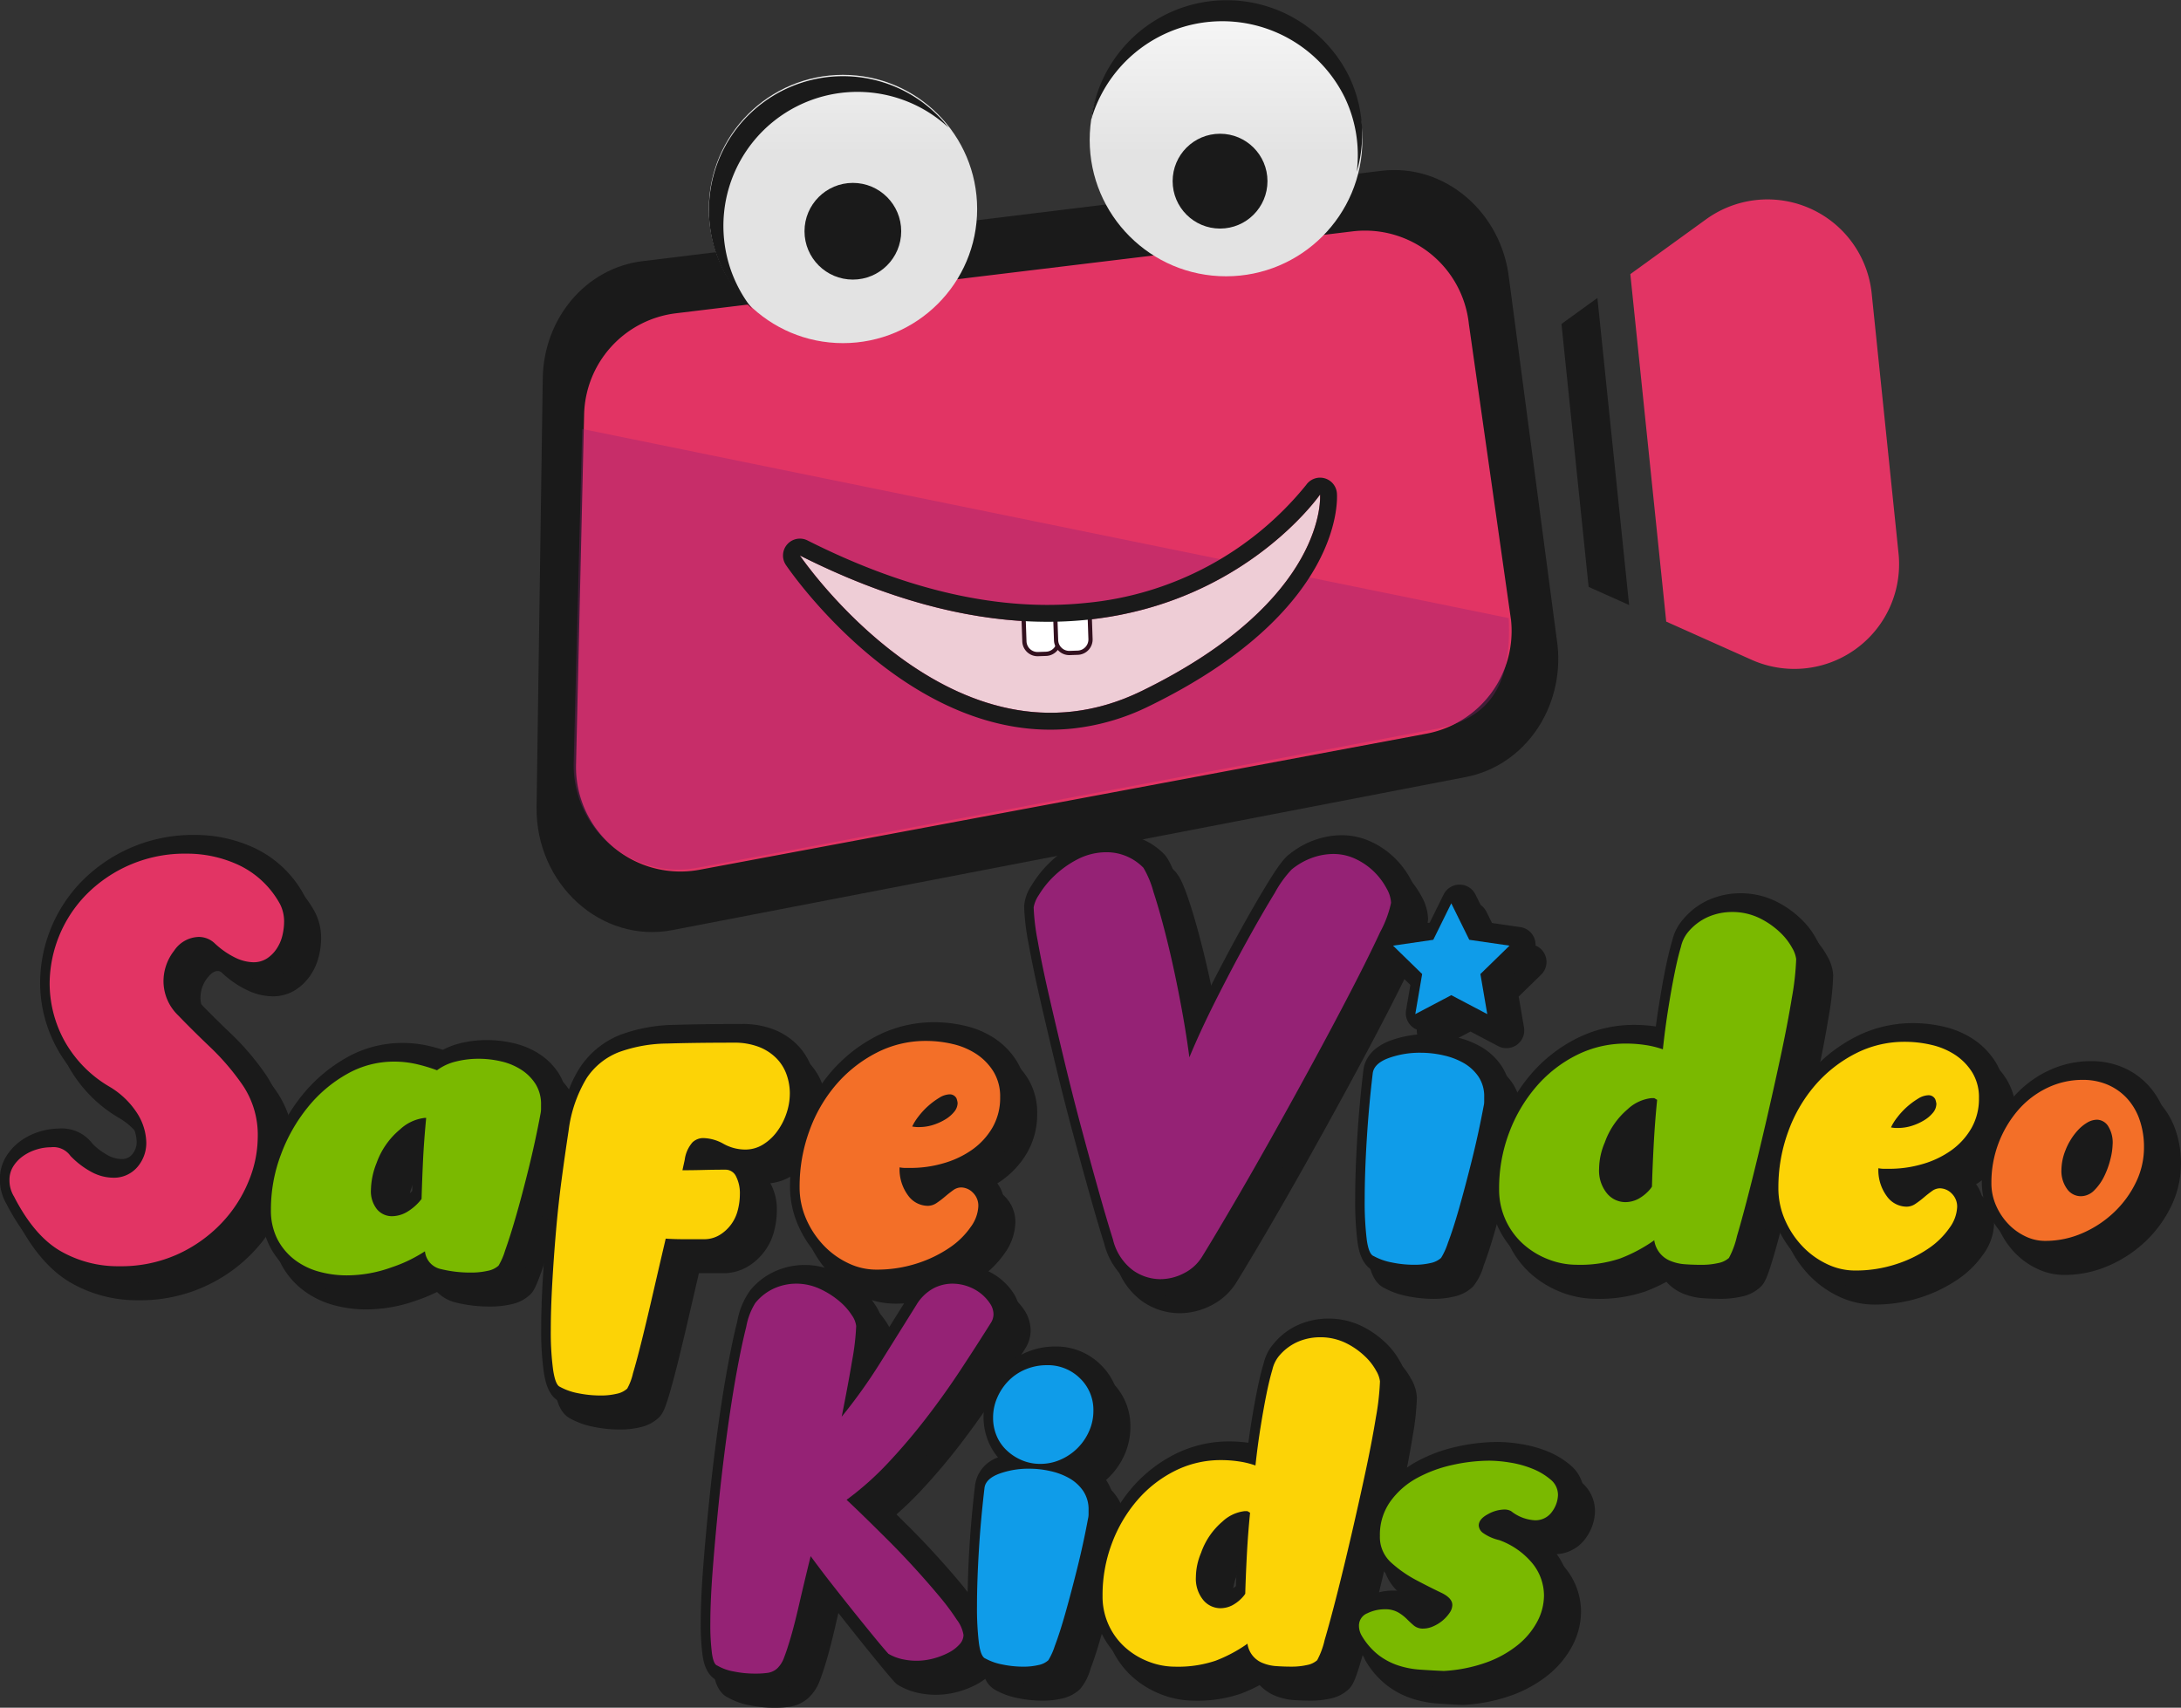 <svg xmlns="http://www.w3.org/2000/svg" xmlns:xlink="http://www.w3.org/1999/xlink" width="287.79" height="225.358" viewBox="0 0 287.79 225.358">
  <rect x="0" y="0" width="287.79" height="225.358" fill="#333333" stroke="none"/>
  <defs>
    <linearGradient id="linear-gradient" x1="-1.542" y1="-0.208" x2="-1.542" y2="0.548" gradientUnits="objectBoundingBox">
      <stop offset="0" stop-color="#fff"/>
      <stop offset="1" stop-color="#e3e3e3"/>
    </linearGradient>
    <linearGradient id="linear-gradient-2" x1="-1.594" y1="-0.477" x2="-1.594" y2="0.291" xlink:href="#linear-gradient"/>
  </defs>
  <g id="Group_32" data-name="Group 32" transform="translate(-377.289 -227.338)">
    <g id="Group_7" data-name="Group 7" transform="translate(378.733 339.605)">
      <g id="Group_6" data-name="Group 6" transform="translate(0 0)">
        <g id="Group_2" data-name="Group 2" transform="translate(0 0.184)">
          <g id="Group_1" data-name="Group 1">
            <path id="Path_1" data-name="Path 1" d="M583.794,488.981a15.8,15.8,0,0,0-3.473-.957,19.7,19.7,0,0,0-3.072-.278,25.122,25.122,0,0,0-5.413.623,19.99,19.99,0,0,0-5.3,1.968,12.909,12.909,0,0,0-3.649,2.989c.09-.415.186-.846.274-1.256.573-2.668,1.046-5.137,1.4-7.333a34.9,34.9,0,0,0,.563-5.122,5.366,5.366,0,0,0-.76-2.461,9.994,9.994,0,0,0-1.975-2.552,12.435,12.435,0,0,0-3.094-2.146,10.014,10.014,0,0,0-4.518-.99,9.774,9.774,0,0,0-3.632.735,8.8,8.8,0,0,0-3.407,2.5,6.182,6.182,0,0,0-1.4,2.721c-.283.94-.561,2.092-.83,3.421q-.4,1.958-.8,4.453c-.133.826-.258,1.68-.374,2.555a18.329,18.329,0,0,0-2.515-.175,15.812,15.812,0,0,0-7.138,1.664,18.426,18.426,0,0,0-5.674,4.416,20.311,20.311,0,0,0-2.326,3.324V496.6a6.636,6.636,0,0,0-1.122-3.843,7.818,7.818,0,0,0-1.872-1.916,9.432,9.432,0,0,0,.857-.759,9.706,9.706,0,0,0,2.006-2.935,8.918,8.918,0,0,0,.769-3.643,8.056,8.056,0,0,0-2.475-5.959,8.326,8.326,0,0,0-6.029-2.4,9.549,9.549,0,0,0-3.6.7,9.1,9.1,0,0,0-3.042,2,9.666,9.666,0,0,0-2.006,2.932,8.88,8.88,0,0,0-.771,3.647,8.42,8.42,0,0,0,.641,3.274,7.931,7.931,0,0,0,1.271,2.086,4.513,4.513,0,0,0-3.029,3.638c-.336,2.827-.59,5.646-.756,8.379-.126,2.076-.19,3.97-.221,5.756-.274-.351-.535-.695-.84-1.062q-1.446-1.733-3.216-3.686t-3.546-3.727q-1.747-1.744-3.243-3.2l-.468-.456a43.773,43.773,0,0,0,3.657-3.483c1.791-1.91,3.52-3.945,5.136-6.047s3.157-4.257,4.6-6.442q2.139-3.244,4.067-6.316a4.442,4.442,0,0,0,.708-2.372,4.9,4.9,0,0,0-.841-2.7,8.168,8.168,0,0,0-1.693-1.851,8.268,8.268,0,0,0-2.422-1.34,8.44,8.44,0,0,0-2.7-.478c.291-.177.619-.332.889-.521a12.924,12.924,0,0,0,3.37-3.349,7.267,7.267,0,0,0,1.38-3.992,4.723,4.723,0,0,0-1.456-3.525,4.836,4.836,0,0,0-1.851-1.118,13.947,13.947,0,0,0,1.479-.909,11.611,11.611,0,0,0,3.361-3.648,10.127,10.127,0,0,0,1.348-5.207,8.589,8.589,0,0,0-1.226-4.612,9.875,9.875,0,0,0-2.926-3.026A11.95,11.95,0,0,0,507,432.836a17.723,17.723,0,0,0-4.11-.481,16.489,16.489,0,0,0-7.592,1.813,20.085,20.085,0,0,0-6.006,4.718,20.784,20.784,0,0,0-2.036,2.817c0-.034.009-.069.009-.1a9.875,9.875,0,0,0-.544-3.191,8.218,8.218,0,0,0-1.853-3.02,8.922,8.922,0,0,0-3.126-2.067,11.321,11.321,0,0,0-4.254-.74c-3.332,0-6.3.039-8.831.115a21.561,21.561,0,0,0-7.153,1.3,11.4,11.4,0,0,0-5.326,4.274,15.108,15.108,0,0,0-1.8,3.882,7.073,7.073,0,0,0-1.026-3.024,8.565,8.565,0,0,0-2.607-2.608,10.708,10.708,0,0,0-3.4-1.413,15.4,15.4,0,0,0-3.447-.4,14.615,14.615,0,0,0-3.708.457,9.913,9.913,0,0,0-2.13.823c-.576-.181-1.183-.347-1.811-.5a15.56,15.56,0,0,0-3.573-.4,14.864,14.864,0,0,0-7.325,1.929,20.433,20.433,0,0,0-5.827,4.921,23.641,23.641,0,0,0-2.576,3.921,13.569,13.569,0,0,0-2.247-6.573,34.669,34.669,0,0,0-4.6-5.411c-1.506-1.431-2.922-2.835-4.211-4.171a3.943,3.943,0,0,1-1.277-2.81,4.221,4.221,0,0,1,.914-2.662c.7-.907,1.183-.907,1.367-.907a.726.726,0,0,1,.551.23,13.146,13.146,0,0,0,3.43,2.339,7.975,7.975,0,0,0,3.221.768,5.58,5.58,0,0,0,3.1-.874,6.846,6.846,0,0,0,1.96-1.954,7.689,7.689,0,0,0,1.084-2.493,10.207,10.207,0,0,0,.294-2.408,7.47,7.47,0,0,0-.844-3.443,14.449,14.449,0,0,0-6.38-6.073,18.5,18.5,0,0,0-7.936-1.778,20.574,20.574,0,0,0-15.031,6.174,19.3,19.3,0,0,0-5.437,13.309,18.075,18.075,0,0,0,8.909,15.558,8.753,8.753,0,0,1,3.006,2.825,5.26,5.26,0,0,1,.825,2.545,2.52,2.52,0,0,1-.616,1.775,1.716,1.716,0,0,1-1.435.58,3.875,3.875,0,0,1-1.667-.445,8.579,8.579,0,0,1-2.124-1.588,5.031,5.031,0,0,0-4.4-1.985,8.84,8.84,0,0,0-2.584.407,8.494,8.494,0,0,0-2.456,1.2,7.042,7.042,0,0,0-1.916,2.035,5.623,5.623,0,0,0-.849,3.021,6.26,6.26,0,0,0,.866,3.273c1.97,3.826,4.328,6.558,7.01,8.119a17.563,17.563,0,0,0,8.953,2.327,20.48,20.48,0,0,0,8.726-1.812,20.367,20.367,0,0,0,8.958-7.834A10.575,10.575,0,0,0,415.256,462a10.445,10.445,0,0,0,2.928,3.457,11.72,11.72,0,0,0,3.973,1.945,16.162,16.162,0,0,0,4.3.579,19.729,19.729,0,0,0,6.659-1.184,21.729,21.729,0,0,0,2.514-1.021l.2-.1a5.165,5.165,0,0,0,2.495,1.4,18.668,18.668,0,0,0,4.512.526,12.165,12.165,0,0,0,2.727-.288,5.15,5.15,0,0,0,2.565-1.3c.416-.412.72-.925,1.426-2.878.456-1.266.956-2.847,1.489-4.7.438-1.521.9-3.258,1.369-5.12-.269,2.094-.51,4.213-.69,6.319q-.306,3.562-.5,6.971c-.128,2.28-.193,4.378-.193,6.234a39,39,0,0,0,.329,5.576c.238,1.609.689,3.329,2.179,4.032a10.383,10.383,0,0,0,2.969,1.032,17.347,17.347,0,0,0,3.466.351,11.3,11.3,0,0,0,2.628-.293,5.173,5.173,0,0,0,2.506-1.294c.508-.5.811-1.175,1.36-3.01q.542-1.826,1.241-4.655.688-2.784,1.487-6.255.584-2.531,1.189-5.122c.179,0,3.162,0,3.162,0a6.245,6.245,0,0,0,3.367-.926,7.662,7.662,0,0,0,3.418-4.716,10.819,10.819,0,0,0,.338-2.618,7.207,7.207,0,0,0-.777-3.465c-.026-.05-.055-.1-.084-.148a6.683,6.683,0,0,0,2.764-.941,8.768,8.768,0,0,0,1.862-1.579,24.189,24.189,0,0,0-.57,5.147,12.7,12.7,0,0,0,1.073,5.191,14.358,14.358,0,0,0,2.717,4.119,13.3,13.3,0,0,0,3.911,2.852,10.9,10.9,0,0,0,4.73,1.1,20.378,20.378,0,0,0,4.6-.511,9.992,9.992,0,0,0-1.271,1.607l-3.732,5.971a18.054,18.054,0,0,0,.138-1.967,5.091,5.091,0,0,0-.916-2.648,10.537,10.537,0,0,0-2.09-2.382,13.609,13.609,0,0,0-3.074-1.972,9.831,9.831,0,0,0-4.264-.936,9.611,9.611,0,0,0-3.563.735,9.047,9.047,0,0,0-3.5,2.6,9.992,9.992,0,0,0-1.726,4.135c-.438,1.732-.891,3.881-1.344,6.387s-.889,5.3-1.292,8.281c-.406,3.023-.767,6.061-1.068,9.028q-.467,4.528-.785,8.7c-.216,2.816-.326,5.27-.326,7.294a31.609,31.609,0,0,0,.234,4.3c.1.685.382,2.669,1.98,3.4a9.042,9.042,0,0,0,2.741.972,16.383,16.383,0,0,0,3.267.331,13.722,13.722,0,0,0,2.1-.135,4.719,4.719,0,0,0,2.38-1.115,5.884,5.884,0,0,0,1.563-2.362c.283-.719.594-1.663.954-2.9q.507-1.748,1.132-4.449.166-.727.357-1.54,1.531,1.947,2.922,3.685,1.429,1.785,2.607,3.213,1.211,1.471,1.871,2.2a2.378,2.378,0,0,0,.559.455,8.614,8.614,0,0,0,2.479.972,10.918,10.918,0,0,0,5.358-.137,12.022,12.022,0,0,0,2.462-.974,8.033,8.033,0,0,0,1.118-.726,3.219,3.219,0,0,0,1.559,1.592,9.869,9.869,0,0,0,2.783.961,16,16,0,0,0,3.195.331,11,11,0,0,0,2.563-.278,5.007,5.007,0,0,0,2.427-1.265,7.162,7.162,0,0,0,1.374-2.688c.452-1.179.926-2.645,1.449-4.485.133-.471.273-1,.41-1.5a10.928,10.928,0,0,0,.942,3.379,11.4,11.4,0,0,0,2.716,3.687,12.312,12.312,0,0,0,3.8,2.318,12,12,0,0,0,4.35.831,17.674,17.674,0,0,0,6.167-.927,20.122,20.122,0,0,0,2.481-1.131,5.83,5.83,0,0,0,2.075,1.422,8.026,8.026,0,0,0,2.454.558c.691.049,1.418.077,2.186.077a11.55,11.55,0,0,0,2.58-.273,4.975,4.975,0,0,0,2.489-1.276c.483-.491.825-1.138,1.571-3.675.083-.282.171-.592.258-.9a5.613,5.613,0,0,0,.372.888,11.482,11.482,0,0,0,2.775,3.194,11.219,11.219,0,0,0,3.268,1.741,14.128,14.128,0,0,0,3.481.682q1.549.108,3.21.179c.034,0,.069,0,.1,0,.051,0,.1,0,.154-.006a22.309,22.309,0,0,0,6.321-1.276,16.669,16.669,0,0,0,4.8-2.689,12.4,12.4,0,0,0,3.147-3.8,9.756,9.756,0,0,0,1.16-4.557,9.106,9.106,0,0,0-1.929-5.548,10.37,10.37,0,0,0-2.04-2.027c.114.007.229.011.341.011a5.013,5.013,0,0,0,4.275-2.149,6.184,6.184,0,0,0,1.193-3.525,4.927,4.927,0,0,0-1.811-3.832A11.019,11.019,0,0,0,583.794,488.981ZM434.164,450.4c-.061,1.382-.119,2.791-.164,4.226a3.416,3.416,0,0,1-.765.6,1.777,1.777,0,0,1-.783.249.241.241,0,0,1-.245-.108,1.632,1.632,0,0,1-.215-1.034,7.782,7.782,0,0,1,.593-2.7,8.91,8.91,0,0,1,1.667-2.79Q434.2,449.658,434.164,450.4Zm69.586,3.167c-.242.2-.477.387-.629.546-.12,0-.332,0-.668-.382C502.884,453.7,503.317,453.641,503.75,453.57Zm39.13,48.823q-.12,2.293-.189,4.362a1.9,1.9,0,0,1-.431.319,1.141,1.141,0,0,1-.508.142c-.124,0-.277,0-.533-.293a2.372,2.372,0,0,1-.378-1.468,6.282,6.282,0,0,1,.544-2.394A8.08,8.08,0,0,1,543,500.38Q542.932,501.4,542.881,502.392Zm26.019,7.4a1.31,1.31,0,0,1-.315.1c-.2-.176-.4-.369-.611-.581a8.1,8.1,0,0,0-1.653-1.255,5.746,5.746,0,0,0-2.906-.7,7.584,7.584,0,0,0-3.321.765,4.637,4.637,0,0,0-.794.518c.03-.117.058-.223.088-.341.467-1.832.952-3.837,1.447-5.929a6.666,6.666,0,0,0,1.857,2.913,18.638,18.638,0,0,0,3.767,2.635q1.638.868,3.017,1.534A2.779,2.779,0,0,1,568.9,509.791Z" transform="translate(-379.605 -407.634)" fill="#1a1a1a"/>
          </g>
        </g>
        <g id="Group_4" data-name="Group 4" transform="translate(178.823 7.886)">
          <g id="Group_3" data-name="Group 3">
            <path id="Path_2" data-name="Path 2" d="M773.087,448.862a10.368,10.368,0,0,0-2.208-3.634,9.843,9.843,0,0,0-3.342-2.3,10.632,10.632,0,0,0-4.117-.792,13.063,13.063,0,0,0-5.721,1.3,14.267,14.267,0,0,0-4.577,3.493,16.194,16.194,0,0,0-1.2,1.655,11.362,11.362,0,0,0,.136-1.687,8.611,8.611,0,0,0-1.225-4.613,9.892,9.892,0,0,0-2.926-3.025,12,12,0,0,0-3.869-1.658,17.761,17.761,0,0,0-4.105-.481,16.49,16.49,0,0,0-7.592,1.813,20.057,20.057,0,0,0-6.006,4.719q-.645.742-1.222,1.552c.25-1.129.5-2.256.733-3.351.611-2.841,1.115-5.481,1.5-7.848a37.225,37.225,0,0,0,.6-5.458,5.6,5.6,0,0,0-.8-2.562,10.557,10.557,0,0,0-2.084-2.693,13.241,13.241,0,0,0-3.271-2.267,10.579,10.579,0,0,0-4.764-1.043,10.286,10.286,0,0,0-3.826.775,9.262,9.262,0,0,0-3.594,2.643,6.469,6.469,0,0,0-1.462,2.847c-.3,1.009-.6,2.238-.884,3.649q-.427,2.093-.851,4.763c-.151.942-.292,1.91-.422,2.9a19.4,19.4,0,0,0-2.838-.21,16.784,16.784,0,0,0-7.569,1.766,19.553,19.553,0,0,0-6.027,4.69,21.7,21.7,0,0,0-2.877,4.289,4.892,4.892,0,0,0,.09-.74v-.607a6.954,6.954,0,0,0-1.174-4.025,8.34,8.34,0,0,0-2.685-2.477,11.866,11.866,0,0,0-3.355-1.283,15.925,15.925,0,0,0-3.472-.4,14.463,14.463,0,0,0-5.155.874c-2.666,1.014-3.4,2.7-3.542,3.925-.359,3.014-.632,6.032-.807,8.966-.18,2.9-.271,5.59-.271,7.992a42.321,42.321,0,0,0,.286,5.5c.119.9.422,3.231,2.249,4.048a10.408,10.408,0,0,0,2.943,1.016,16.984,16.984,0,0,0,3.388.351,11.588,11.588,0,0,0,2.706-.293,5.179,5.179,0,0,0,2.517-1.3,7.566,7.566,0,0,0,1.439-2.827c.483-1.257.989-2.823,1.546-4.788.227-.8.461-1.665.7-2.548A11.786,11.786,0,0,0,685.152,464a12.039,12.039,0,0,0,2.872,3.9,13.094,13.094,0,0,0,4.016,2.449,12.7,12.7,0,0,0,4.6.879,18.722,18.722,0,0,0,6.546-.983,21.093,21.093,0,0,0,2.75-1.262,6.1,6.1,0,0,0,2.252,1.579,8.5,8.5,0,0,0,2.578.585c.735.052,1.51.082,2.326.082a12.148,12.148,0,0,0,2.728-.288,5.144,5.144,0,0,0,2.571-1.309c.5-.5.857-1.178,1.655-3.88.35-1.2.741-2.611,1.165-4.217a12.289,12.289,0,0,0,.77,2.381,14.339,14.339,0,0,0,2.717,4.116,13.245,13.245,0,0,0,3.912,2.854,10.9,10.9,0,0,0,4.728,1.1,19.643,19.643,0,0,0,6.2-.955,19.017,19.017,0,0,0,4.89-2.393,12.934,12.934,0,0,0,3.369-3.349,7.264,7.264,0,0,0,1.38-3.99,4.723,4.723,0,0,0-1.455-3.523,4.852,4.852,0,0,0-1.853-1.119,13.833,13.833,0,0,0,1.475-.909,11.649,11.649,0,0,0,2.244-2.134,17.3,17.3,0,0,0-.581,4.467,9.6,9.6,0,0,0,.813,3.921,10.718,10.718,0,0,0,2.036,3.084,9.969,9.969,0,0,0,2.945,2.149,8.312,8.312,0,0,0,3.618.843,14.617,14.617,0,0,0,5.907-1.234,16.686,16.686,0,0,0,4.854-3.217,16.011,16.011,0,0,0,3.359-4.607,12.822,12.822,0,0,0,1.294-5.613A13.276,13.276,0,0,0,773.087,448.862Zm-32.922,10.02c-.12,0-.334,0-.67-.382q.65-.059,1.3-.164C740.551,458.537,740.316,458.723,740.165,458.881Zm24.636-4.543a8.746,8.746,0,0,1-.628,1.779,4.02,4.02,0,0,1-.974,1.323,1.907,1.907,0,0,1-.25-1.109,5,5,0,0,1,.385-1.741,5.955,5.955,0,0,1,.452-.912,5.837,5.837,0,0,1,.7-.944,3.354,3.354,0,0,1,.47-.427,5.1,5.1,0,0,1,.051.783A6.186,6.186,0,0,1,764.8,454.338Z" transform="translate(-666.317 -419.983)" fill="#1a1a1a"/>
          </g>
        </g>
        <g id="Group_5" data-name="Group 5" transform="translate(135.146)">
          <path id="Path_3" data-name="Path 3" d="M598.32,428.9q.913,3.992,2.015,8.592,1.109,4.619,2.29,9.042t2.283,8.333c.738,2.633,1.391,4.843,1.943,6.592a9.435,9.435,0,0,0,3.487,5.277,8.6,8.6,0,0,0,4.979,1.634,9.125,9.125,0,0,0,4.273-1.065,8.244,8.244,0,0,0,3.254-3q1.377-2.215,3.821-6.381t5.218-9.1q2.771-4.943,5.626-10.189t5.18-9.748c.879-1.705,1.645-3.223,2.325-4.607l2.364,2.3-.7,4.074a2.344,2.344,0,0,0,3.4,2.471l3.659-1.923,3.659,1.923a2.345,2.345,0,0,0,3.4-2.472l-.7-4.073,2.962-2.886a2.345,2.345,0,0,0-1.3-4l-4.091-.6-1.829-3.706a2.345,2.345,0,0,0-4.206,0l-1.831,3.707-2.552.371a8.371,8.371,0,0,0,.888-3.114,6.415,6.415,0,0,0-.83-2.932,11.5,11.5,0,0,0-1.95-2.677,11.251,11.251,0,0,0-3.067-2.214,9.224,9.224,0,0,0-4.154-.967,10.845,10.845,0,0,0-3.336.569,11.416,11.416,0,0,0-3.527,1.945c-.58.433-1.284,1.238-2.832,3.76-1.109,1.806-2.353,3.955-3.693,6.387s-2.735,5.069-4.138,7.852c-.12.236-.239.473-.355.707-.008-.042-.018-.085-.025-.13-.536-2.81-1.12-5.492-1.733-7.972s-1.232-4.68-1.83-6.5c-.844-2.568-1.321-3.447-1.9-4.11A9.179,9.179,0,0,0,611.664,408a9.08,9.08,0,0,0-3.324-.656,10.647,10.647,0,0,0-5.134,1.269,15.644,15.644,0,0,0-3.617,2.642,14.637,14.637,0,0,0-2.3,2.908,5.684,5.684,0,0,0-1,2.805,30.273,30.273,0,0,0,.567,4.8C597.211,423.8,597.7,426.2,598.32,428.9Z" transform="translate(-596.289 -407.339)" fill="#1a1a1a"/>
        </g>
      </g>
    </g>
    <g id="Group_14" data-name="Group 14" transform="translate(377.289 337.332)">
      <g id="Group_13" data-name="Group 13" transform="translate(0 0)">
        <g id="Group_9" data-name="Group 9" transform="translate(0 0.184)">
          <g id="Group_8" data-name="Group 8">
            <path id="Path_4" data-name="Path 4" d="M581.478,485.338A15.783,15.783,0,0,0,578,484.38a19.692,19.692,0,0,0-3.072-.278,25.078,25.078,0,0,0-5.413.623,19.968,19.968,0,0,0-5.3,1.968,12.892,12.892,0,0,0-3.649,2.989c.09-.416.186-.846.274-1.257.573-2.668,1.046-5.137,1.4-7.333a34.9,34.9,0,0,0,.563-5.121,5.365,5.365,0,0,0-.76-2.461,9.989,9.989,0,0,0-1.975-2.553,12.451,12.451,0,0,0-3.094-2.146,10.021,10.021,0,0,0-4.517-.99,9.774,9.774,0,0,0-3.632.735,8.809,8.809,0,0,0-3.407,2.5,6.185,6.185,0,0,0-1.4,2.721c-.283.94-.561,2.092-.83,3.421q-.4,1.958-.8,4.454c-.134.825-.258,1.679-.374,2.554a18.327,18.327,0,0,0-2.515-.175,15.813,15.813,0,0,0-7.138,1.665,18.418,18.418,0,0,0-5.674,4.416,20.3,20.3,0,0,0-2.326,3.323v-.475a6.637,6.637,0,0,0-1.122-3.843,7.818,7.818,0,0,0-1.872-1.916,9.434,9.434,0,0,0,.857-.758,9.719,9.719,0,0,0,2.006-2.935,8.921,8.921,0,0,0,.769-3.644,8.059,8.059,0,0,0-2.475-5.96,8.328,8.328,0,0,0-6.029-2.4,9.537,9.537,0,0,0-3.605.7,9.092,9.092,0,0,0-3.042,2,9.671,9.671,0,0,0-2.006,2.933,8.877,8.877,0,0,0-.771,3.647,8.426,8.426,0,0,0,.641,3.274,7.926,7.926,0,0,0,1.271,2.085,4.514,4.514,0,0,0-3.029,3.639c-.336,2.827-.59,5.646-.756,8.379-.126,2.076-.19,3.969-.221,5.756-.274-.351-.535-.695-.84-1.062q-1.445-1.734-3.216-3.687t-3.546-3.727q-1.747-1.743-3.243-3.2l-.468-.456a43.875,43.875,0,0,0,3.657-3.483c1.791-1.91,3.52-3.945,5.136-6.047s3.157-4.257,4.6-6.441q2.139-3.244,4.067-6.316a4.442,4.442,0,0,0,.708-2.373,4.9,4.9,0,0,0-.841-2.7,8.165,8.165,0,0,0-1.693-1.851,8.25,8.25,0,0,0-2.422-1.34,8.426,8.426,0,0,0-2.7-.478c.291-.177.619-.332.889-.521a12.914,12.914,0,0,0,3.37-3.349,7.265,7.265,0,0,0,1.38-3.992,4.724,4.724,0,0,0-1.456-3.525,4.826,4.826,0,0,0-1.851-1.117,14.042,14.042,0,0,0,1.479-.909,11.621,11.621,0,0,0,3.361-3.649,10.124,10.124,0,0,0,1.348-5.206,8.589,8.589,0,0,0-1.226-4.612,9.88,9.88,0,0,0-2.926-3.026,11.922,11.922,0,0,0-3.866-1.657,17.688,17.688,0,0,0-4.11-.482,16.489,16.489,0,0,0-7.592,1.813,20.079,20.079,0,0,0-6.006,4.719,20.781,20.781,0,0,0-2.036,2.816c0-.034.009-.068.009-.1a9.87,9.87,0,0,0-.544-3.191,8.215,8.215,0,0,0-1.853-3.021,8.94,8.94,0,0,0-3.126-2.067,11.325,11.325,0,0,0-4.254-.74c-3.332,0-6.3.039-8.831.115a21.558,21.558,0,0,0-7.153,1.3,11.4,11.4,0,0,0-5.326,4.274,15.119,15.119,0,0,0-1.8,3.882,7.077,7.077,0,0,0-1.026-3.024,8.565,8.565,0,0,0-2.607-2.608,10.708,10.708,0,0,0-3.4-1.413,15.441,15.441,0,0,0-3.447-.4,14.642,14.642,0,0,0-3.709.457,9.948,9.948,0,0,0-2.13.823c-.576-.182-1.183-.347-1.811-.5a15.6,15.6,0,0,0-3.573-.4,14.864,14.864,0,0,0-7.325,1.928,20.445,20.445,0,0,0-5.827,4.921,23.644,23.644,0,0,0-2.576,3.921,13.574,13.574,0,0,0-2.247-6.573,34.673,34.673,0,0,0-4.6-5.411c-1.506-1.431-2.922-2.835-4.211-4.171a3.945,3.945,0,0,1-1.277-2.81,4.224,4.224,0,0,1,.914-2.663c.7-.906,1.183-.906,1.366-.906a.728.728,0,0,1,.551.229,13.145,13.145,0,0,0,3.43,2.339,7.974,7.974,0,0,0,3.221.768,5.575,5.575,0,0,0,3.1-.874,6.839,6.839,0,0,0,1.96-1.954,7.685,7.685,0,0,0,1.084-2.492,10.215,10.215,0,0,0,.294-2.409,7.468,7.468,0,0,0-.844-3.443,14.449,14.449,0,0,0-6.38-6.073,18.5,18.5,0,0,0-7.936-1.778,20.578,20.578,0,0,0-15.031,6.175,19.3,19.3,0,0,0-5.437,13.309,18.075,18.075,0,0,0,8.909,15.558,8.753,8.753,0,0,1,3.006,2.825,5.262,5.262,0,0,1,.825,2.545,2.522,2.522,0,0,1-.616,1.775,1.718,1.718,0,0,1-1.435.58,3.868,3.868,0,0,1-1.667-.446,8.563,8.563,0,0,1-2.124-1.588,5.033,5.033,0,0,0-4.4-1.985,8.84,8.84,0,0,0-2.584.407,8.479,8.479,0,0,0-2.456,1.206,7.043,7.043,0,0,0-1.916,2.035,5.62,5.62,0,0,0-.849,3.02,6.259,6.259,0,0,0,.866,3.273c1.97,3.826,4.328,6.558,7.01,8.119a17.558,17.558,0,0,0,8.953,2.328,20.48,20.48,0,0,0,8.726-1.812,20.372,20.372,0,0,0,8.958-7.834,10.572,10.572,0,0,0,1.139,4.879,10.443,10.443,0,0,0,2.928,3.457,11.733,11.733,0,0,0,3.973,1.946,16.162,16.162,0,0,0,4.3.578,19.712,19.712,0,0,0,6.659-1.184,21.589,21.589,0,0,0,2.514-1.021l.2-.1a5.154,5.154,0,0,0,2.495,1.4,18.666,18.666,0,0,0,4.512.526,12.161,12.161,0,0,0,2.727-.288,5.152,5.152,0,0,0,2.565-1.3c.416-.412.72-.925,1.426-2.878.456-1.266.956-2.846,1.489-4.7.438-1.522.9-3.258,1.369-5.121-.269,2.094-.51,4.213-.69,6.319q-.306,3.561-.5,6.97c-.128,2.281-.193,4.378-.193,6.235a38.987,38.987,0,0,0,.329,5.575c.238,1.609.689,3.33,2.179,4.032a10.4,10.4,0,0,0,2.969,1.032,17.392,17.392,0,0,0,3.466.351,11.3,11.3,0,0,0,2.628-.293,5.173,5.173,0,0,0,2.506-1.294c.508-.5.811-1.174,1.36-3.009q.542-1.827,1.241-4.655.688-2.784,1.487-6.254.584-2.531,1.189-5.122c.179,0,3.162,0,3.162,0a6.245,6.245,0,0,0,3.367-.927,7.658,7.658,0,0,0,3.418-4.716,10.822,10.822,0,0,0,.338-2.618,7.2,7.2,0,0,0-.777-3.465c-.026-.051-.055-.1-.084-.149a6.682,6.682,0,0,0,2.764-.941,8.747,8.747,0,0,0,1.862-1.578,24.177,24.177,0,0,0-.57,5.147,12.707,12.707,0,0,0,1.073,5.191,14.354,14.354,0,0,0,2.717,4.118,13.294,13.294,0,0,0,3.911,2.852,10.9,10.9,0,0,0,4.73,1.1,20.378,20.378,0,0,0,4.6-.511,10.022,10.022,0,0,0-1.27,1.607l-3.732,5.971a18.053,18.053,0,0,0,.138-1.966,5.09,5.09,0,0,0-.916-2.647,10.513,10.513,0,0,0-2.09-2.382,13.61,13.61,0,0,0-3.074-1.973,9.832,9.832,0,0,0-4.264-.936,9.623,9.623,0,0,0-3.563.735,9.052,9.052,0,0,0-3.5,2.6,10,10,0,0,0-1.726,4.135c-.438,1.732-.891,3.881-1.344,6.387s-.889,5.3-1.292,8.281c-.406,3.023-.767,6.061-1.068,9.029q-.467,4.527-.785,8.7c-.216,2.816-.326,5.271-.326,7.295a31.6,31.6,0,0,0,.234,4.295c.1.685.382,2.669,1.98,3.4a9.042,9.042,0,0,0,2.74.971,16.389,16.389,0,0,0,3.267.331,13.721,13.721,0,0,0,2.1-.135,4.714,4.714,0,0,0,2.38-1.115,5.882,5.882,0,0,0,1.563-2.361c.283-.719.594-1.663.954-2.9q.507-1.749,1.132-4.449.166-.728.357-1.541,1.531,1.947,2.922,3.685,1.429,1.785,2.607,3.213,1.211,1.47,1.87,2.2a2.377,2.377,0,0,0,.559.455,8.612,8.612,0,0,0,2.479.972,10.9,10.9,0,0,0,5.358-.137,11.986,11.986,0,0,0,2.462-.974,8.041,8.041,0,0,0,1.118-.725,3.221,3.221,0,0,0,1.559,1.592,9.889,9.889,0,0,0,2.783.961,16,16,0,0,0,3.195.331,11,11,0,0,0,2.563-.278,5.006,5.006,0,0,0,2.427-1.264,7.167,7.167,0,0,0,1.374-2.688c.452-1.179.926-2.645,1.449-4.485.133-.471.273-1,.41-1.5a10.93,10.93,0,0,0,.942,3.378,11.4,11.4,0,0,0,2.716,3.687,12.315,12.315,0,0,0,3.8,2.318,12.015,12.015,0,0,0,4.35.831,17.675,17.675,0,0,0,6.167-.926,20.225,20.225,0,0,0,2.481-1.131,5.831,5.831,0,0,0,2.074,1.422,8.007,8.007,0,0,0,2.454.558c.691.05,1.418.077,2.185.077a11.551,11.551,0,0,0,2.58-.273,4.981,4.981,0,0,0,2.489-1.276c.483-.49.825-1.138,1.57-3.675.083-.282.171-.592.258-.9a5.641,5.641,0,0,0,.372.889,11.5,11.5,0,0,0,2.775,3.194,11.233,11.233,0,0,0,3.268,1.741,14.127,14.127,0,0,0,3.481.681q1.549.108,3.21.18c.034,0,.069,0,.1,0,.051,0,.1,0,.154-.006a22.331,22.331,0,0,0,6.321-1.275,16.67,16.67,0,0,0,4.8-2.689,12.386,12.386,0,0,0,3.147-3.8,9.753,9.753,0,0,0,1.16-4.557,9.1,9.1,0,0,0-1.929-5.548,10.337,10.337,0,0,0-2.04-2.027c.114.007.229.011.341.011a5.012,5.012,0,0,0,4.276-2.149,6.182,6.182,0,0,0,1.192-3.524,4.928,4.928,0,0,0-1.811-3.833A11,11,0,0,0,581.478,485.338Zm-149.63-38.578c-.061,1.382-.118,2.792-.164,4.227a3.426,3.426,0,0,1-.765.6,1.769,1.769,0,0,1-.783.249.242.242,0,0,1-.245-.107,1.635,1.635,0,0,1-.215-1.035,7.778,7.778,0,0,1,.593-2.7,8.9,8.9,0,0,1,1.667-2.79Q431.884,446.014,431.848,446.759Zm69.586,3.167c-.242.2-.477.387-.629.547-.12,0-.332,0-.668-.382C500.568,450.052,501,450,501.434,449.926Zm39.13,48.823q-.12,2.293-.189,4.362a1.921,1.921,0,0,1-.431.319,1.139,1.139,0,0,1-.508.141c-.124,0-.277,0-.533-.293a2.371,2.371,0,0,1-.378-1.468,6.279,6.279,0,0,1,.544-2.394,8.085,8.085,0,0,1,1.617-2.68Q540.616,497.753,540.565,498.748Zm26.019,7.4a1.31,1.31,0,0,1-.315.1q-.295-.264-.611-.58a8.1,8.1,0,0,0-1.653-1.256,5.745,5.745,0,0,0-2.906-.7,7.59,7.59,0,0,0-3.321.764,4.671,4.671,0,0,0-.794.518c.03-.117.058-.222.088-.341.467-1.832.952-3.837,1.447-5.93a6.667,6.667,0,0,0,1.857,2.913,18.662,18.662,0,0,0,3.767,2.635q1.638.867,3.017,1.533A2.779,2.779,0,0,1,566.584,506.147Z" transform="translate(-377.289 -403.99)" fill="#1a1a1a"/>
          </g>
        </g>
        <g id="Group_11" data-name="Group 11" transform="translate(178.823 7.886)">
          <g id="Group_10" data-name="Group 10">
            <path id="Path_5" data-name="Path 5" d="M770.771,445.218a10.37,10.37,0,0,0-2.208-3.634,9.842,9.842,0,0,0-3.342-2.3,10.631,10.631,0,0,0-4.117-.792,13.072,13.072,0,0,0-5.721,1.3,14.266,14.266,0,0,0-4.577,3.494,16.124,16.124,0,0,0-1.2,1.655,11.375,11.375,0,0,0,.136-1.687,8.61,8.61,0,0,0-1.225-4.613,9.9,9.9,0,0,0-2.926-3.026,11.985,11.985,0,0,0-3.869-1.657,17.762,17.762,0,0,0-4.105-.481,16.483,16.483,0,0,0-7.592,1.813,20.036,20.036,0,0,0-6.006,4.719q-.645.741-1.222,1.552c.25-1.129.5-2.256.733-3.351.611-2.84,1.115-5.481,1.5-7.847a37.223,37.223,0,0,0,.6-5.459,5.593,5.593,0,0,0-.8-2.561,10.537,10.537,0,0,0-2.084-2.693,13.259,13.259,0,0,0-3.271-2.267,10.579,10.579,0,0,0-4.764-1.043,10.3,10.3,0,0,0-3.826.775,9.262,9.262,0,0,0-3.594,2.643,6.472,6.472,0,0,0-1.462,2.847c-.3,1.009-.6,2.238-.884,3.649q-.427,2.093-.851,4.763c-.151.942-.293,1.91-.422,2.9a19.388,19.388,0,0,0-2.838-.209,16.782,16.782,0,0,0-7.569,1.765,19.552,19.552,0,0,0-6.027,4.69,21.718,21.718,0,0,0-2.877,4.289,4.883,4.883,0,0,0,.09-.74V443.1a6.95,6.95,0,0,0-1.174-4.025A8.333,8.333,0,0,0,680.6,436.6a11.869,11.869,0,0,0-3.355-1.284,15.965,15.965,0,0,0-3.472-.4,14.461,14.461,0,0,0-5.155.874c-2.666,1.013-3.4,2.7-3.542,3.925-.359,3.015-.632,6.032-.807,8.966-.18,2.9-.271,5.59-.271,7.992a42.3,42.3,0,0,0,.286,5.5c.118.9.422,3.231,2.248,4.048a10.41,10.41,0,0,0,2.943,1.016,16.937,16.937,0,0,0,3.388.351,11.628,11.628,0,0,0,2.706-.292,5.186,5.186,0,0,0,2.517-1.3,7.569,7.569,0,0,0,1.439-2.827c.483-1.257.989-2.824,1.546-4.788.227-.8.461-1.665.7-2.548a11.789,11.789,0,0,0,1.063,4.532,12.027,12.027,0,0,0,2.872,3.9,13.081,13.081,0,0,0,4.016,2.449,12.7,12.7,0,0,0,4.6.879,18.738,18.738,0,0,0,6.546-.982,21.119,21.119,0,0,0,2.75-1.263,6.1,6.1,0,0,0,2.252,1.579,8.462,8.462,0,0,0,2.578.585c.735.052,1.51.082,2.326.082a12.146,12.146,0,0,0,2.727-.288,5.144,5.144,0,0,0,2.571-1.309c.5-.5.857-1.177,1.655-3.88.35-1.2.741-2.611,1.165-4.217a12.318,12.318,0,0,0,.77,2.382,14.337,14.337,0,0,0,2.717,4.115,13.245,13.245,0,0,0,3.913,2.855,10.9,10.9,0,0,0,4.728,1.1,19.64,19.64,0,0,0,6.2-.956,18.994,18.994,0,0,0,4.89-2.392,12.931,12.931,0,0,0,3.368-3.349,7.262,7.262,0,0,0,1.38-3.991,4.722,4.722,0,0,0-1.454-3.523,4.855,4.855,0,0,0-1.853-1.12,13.723,13.723,0,0,0,1.475-.909,11.661,11.661,0,0,0,2.244-2.134,17.3,17.3,0,0,0-.581,4.467,9.6,9.6,0,0,0,.813,3.921,10.717,10.717,0,0,0,2.036,3.084,9.968,9.968,0,0,0,2.945,2.149,8.313,8.313,0,0,0,3.618.843,14.617,14.617,0,0,0,5.907-1.234,16.7,16.7,0,0,0,4.854-3.216,16.021,16.021,0,0,0,3.359-4.607,12.826,12.826,0,0,0,1.294-5.613A13.277,13.277,0,0,0,770.771,445.218Zm-32.922,10.02c-.12,0-.334,0-.67-.382q.65-.058,1.3-.164C738.235,454.893,738,455.079,737.849,455.237Zm24.636-4.543a8.737,8.737,0,0,1-.628,1.779,4.021,4.021,0,0,1-.974,1.323,1.9,1.9,0,0,1-.25-1.109,5,5,0,0,1,.385-1.741,5.967,5.967,0,0,1,.452-.912,5.836,5.836,0,0,1,.7-.944,3.358,3.358,0,0,1,.47-.427,5.117,5.117,0,0,1,.051.783A6.187,6.187,0,0,1,762.485,450.694Z" transform="translate(-664.001 -416.339)" fill="#1a1a1a"/>
          </g>
        </g>
        <g id="Group_12" data-name="Group 12" transform="translate(135.146)">
          <path id="Path_6" data-name="Path 6" d="M596,425.254q.913,3.993,2.015,8.592,1.109,4.62,2.29,9.043t2.283,8.333c.738,2.633,1.391,4.842,1.943,6.592a9.437,9.437,0,0,0,3.487,5.277A8.6,8.6,0,0,0,613,464.725a9.125,9.125,0,0,0,4.274-1.065,8.253,8.253,0,0,0,3.254-3q1.377-2.216,3.821-6.381t5.218-9.1q2.771-4.943,5.626-10.19t5.18-9.748c.88-1.705,1.645-3.223,2.325-4.607l2.364,2.3-.7,4.074a2.344,2.344,0,0,0,3.4,2.472l3.659-1.923,3.659,1.923a2.345,2.345,0,0,0,3.4-2.473l-.7-4.073,2.962-2.885a2.345,2.345,0,0,0-1.3-4l-4.091-.594-1.829-3.707a2.345,2.345,0,0,0-4.206,0l-1.831,3.707-2.552.37a8.371,8.371,0,0,0,.887-3.113,6.416,6.416,0,0,0-.83-2.933,11.5,11.5,0,0,0-1.95-2.677,11.236,11.236,0,0,0-3.067-2.214,9.225,9.225,0,0,0-4.154-.967,10.826,10.826,0,0,0-3.336.569,11.389,11.389,0,0,0-3.527,1.945c-.58.432-1.284,1.237-2.832,3.76-1.109,1.806-2.353,3.956-3.693,6.387s-2.735,5.069-4.138,7.852c-.12.237-.239.473-.355.707-.008-.043-.018-.086-.025-.13-.536-2.81-1.12-5.492-1.733-7.972s-1.232-4.68-1.83-6.5c-.844-2.568-1.321-3.447-1.9-4.11a9.17,9.17,0,0,0-3.111-2.078,9.068,9.068,0,0,0-3.324-.657,10.654,10.654,0,0,0-5.134,1.269,15.629,15.629,0,0,0-3.617,2.643,14.65,14.65,0,0,0-2.3,2.907,5.686,5.686,0,0,0-1,2.806,30.264,30.264,0,0,0,.567,4.8C594.895,420.159,595.388,422.559,596,425.254Z" transform="translate(-593.973 -403.695)" fill="#1a1a1a"/>
        </g>
      </g>
    </g>
    <g id="Group_24" data-name="Group 24" transform="translate(471.02 396.736)">
      <g id="Group_23" data-name="Group 23">
        <g id="Group_16" data-name="Group 16">
          <g id="Group_15" data-name="Group 15">
            <path id="Path_7" data-name="Path 7" d="M564.594,504.106q-1.912,3.044-4.034,6.265t-4.5,6.3q-2.37,3.079-4.991,5.875a39.592,39.592,0,0,1-5.521,4.92q.919.849,2.406,2.3t3.222,3.185q1.735,1.735,3.47,3.646t3.149,3.611a31.374,31.374,0,0,1,2.3,3.079,4.543,4.543,0,0,1,.884,2.018,1.857,1.857,0,0,1-.531,1.239,4.942,4.942,0,0,1-1.38,1.062,9.666,9.666,0,0,1-1.983.778,8.566,8.566,0,0,1-4.213.106,6.241,6.241,0,0,1-1.806-.708q-.635-.706-1.8-2.124t-2.585-3.185q-1.416-1.769-2.973-3.752t-2.9-3.823q-.92,3.753-1.521,6.37t-1.1,4.319q-.5,1.7-.885,2.69a3.685,3.685,0,0,1-.92,1.451,2.385,2.385,0,0,1-1.2.567,11.532,11.532,0,0,1-1.733.105,13.98,13.98,0,0,1-2.8-.283,6.506,6.506,0,0,1-2.158-.778q-.5-.142-.709-1.628a29.418,29.418,0,0,1-.211-3.964q0-2.973.319-7.115t.778-8.636q.458-4.494,1.061-8.955T531,510.867q.673-3.717,1.309-6.23a8.868,8.868,0,0,1,1.2-3.15,6.787,6.787,0,0,1,2.618-1.982,7.246,7.246,0,0,1,2.691-.566,7.487,7.487,0,0,1,3.256.709,11.235,11.235,0,0,1,2.548,1.628,8.151,8.151,0,0,1,1.628,1.84,3.09,3.09,0,0,1,.567,1.416,31.977,31.977,0,0,1-.531,4.531q-.532,3.185-1.381,7.433a70.259,70.259,0,0,0,5.063-7.079q2.3-3.68,4.777-7.645a5.977,5.977,0,0,1,2.231-2.195,5.433,5.433,0,0,1,2.512-.637,6.076,6.076,0,0,1,2.054.354,5.9,5.9,0,0,1,1.734.955,5.749,5.749,0,0,1,1.2,1.31,2.578,2.578,0,0,1,.46,1.416A2.125,2.125,0,0,1,564.594,504.106Z" transform="translate(-527.571 -498.939)" fill="#952275"/>
          </g>
        </g>
        <g id="Group_18" data-name="Group 18" transform="translate(35.184 10.76)">
          <g id="Group_17" data-name="Group 17">
            <path id="Path_8" data-name="Path 8" d="M584.973,532.4q.143-1.2,1.912-1.876a11.292,11.292,0,0,1,4.035-.673,12.546,12.546,0,0,1,2.761.319,8.822,8.822,0,0,1,2.512.956A5.531,5.531,0,0,1,598,532.791a4.323,4.323,0,0,1,.708,2.513v.567a2.367,2.367,0,0,1-.07.566q-.635,3.4-1.45,6.654t-1.557,5.876q-.745,2.62-1.382,4.283a8.734,8.734,0,0,1-.849,1.876,2.718,2.718,0,0,1-1.31.636,8.644,8.644,0,0,1-2.017.213,13.567,13.567,0,0,1-2.726-.284,7.432,7.432,0,0,1-2.229-.778q-.638-.212-.886-2.088a38.261,38.261,0,0,1-.248-4.849q0-3.256.248-7.327T584.973,532.4Zm8.212-16.211a6.031,6.031,0,0,1,4.39,1.734,5.763,5.763,0,0,1,1.769,4.283,6.541,6.541,0,0,1-.566,2.69,7.27,7.27,0,0,1-3.752,3.752,6.541,6.541,0,0,1-2.689.566,6.1,6.1,0,0,1-2.477-.5,6.72,6.72,0,0,1-1.983-1.309,5.6,5.6,0,0,1-1.309-1.911,6.056,6.056,0,0,1-.46-2.371,6.51,6.51,0,0,1,.567-2.69,7.275,7.275,0,0,1,1.521-2.23,6.747,6.747,0,0,1,2.265-1.487A7.188,7.188,0,0,1,593.185,516.191Z" transform="translate(-583.982 -516.191)" fill="#0f9ce9"/>
          </g>
        </g>
        <g id="Group_20" data-name="Group 20" transform="translate(51.747 7.079)">
          <g id="Group_19" data-name="Group 19">
            <path id="Path_9" data-name="Path 9" d="M620.1,553.755a9.649,9.649,0,0,1-3.5-.673,9.931,9.931,0,0,1-3.079-1.876,8.983,8.983,0,0,1-2.974-6.8,19.335,19.335,0,0,1,1.239-6.937,18.75,18.75,0,0,1,3.363-5.7,16,16,0,0,1,4.955-3.858,13.43,13.43,0,0,1,6.088-1.416,15.913,15.913,0,0,1,2.373.178,11.591,11.591,0,0,1,2.158.531q.283-2.619.674-5.061t.778-4.355q.386-1.911.779-3.221a4.349,4.349,0,0,1,.813-1.734,6.784,6.784,0,0,1,2.621-1.983,7.408,7.408,0,0,1,2.759-.566,7.676,7.676,0,0,1,3.47.743,10.035,10.035,0,0,1,2.512,1.734,7.7,7.7,0,0,1,1.523,1.947,3.6,3.6,0,0,1,.5,1.381,33.148,33.148,0,0,1-.533,4.743q-.53,3.258-1.38,7.221t-1.84,8.247q-.994,4.284-1.912,7.894t-1.628,6.017a10.684,10.684,0,0,1-.991,2.69,2.765,2.765,0,0,1-1.345.636,9.112,9.112,0,0,1-2.053.213c-.709,0-1.38-.025-2.018-.071a5.65,5.65,0,0,1-1.733-.389,3.215,3.215,0,0,1-2.054-2.584l-.071.071a19.022,19.022,0,0,1-4.141,2.195A15.536,15.536,0,0,1,620.1,553.755Zm3.47-15.079a8.47,8.47,0,0,0-.708,3.256,4.426,4.426,0,0,0,.957,3.009,2.946,2.946,0,0,0,2.3,1.1,3.459,3.459,0,0,0,1.557-.389,5.108,5.108,0,0,0,1.557-1.31l.143-.212q.069-2.405.212-5.133t.424-5.557l-.353-.211H629.3a5.144,5.144,0,0,0-2.937,1.38A9.522,9.522,0,0,0,623.565,538.676Z" transform="translate(-610.539 -510.289)" fill="#fcd306"/>
          </g>
        </g>
        <g id="Group_22" data-name="Group 22" transform="translate(85.586 23.361)">
          <g id="Group_21" data-name="Group 21">
            <path id="Path_10" data-name="Path 10" d="M675.979,564.144q-1.633-.072-3.151-.176a11.727,11.727,0,0,1-2.9-.567,8.866,8.866,0,0,1-2.584-1.38,9.13,9.13,0,0,1-2.195-2.549,2.6,2.6,0,0,1-.353-1.274,1.746,1.746,0,0,1,1.1-1.664,5.23,5.23,0,0,1,2.3-.531,3.44,3.44,0,0,1,1.734.39,5.665,5.665,0,0,1,1.168.884q.495.5.956.886a1.853,1.853,0,0,0,1.239.389,3.29,3.29,0,0,0,1.345-.319,4.991,4.991,0,0,0,2.124-1.77,1.866,1.866,0,0,0,.353-1.026q0-.921-1.487-1.629t-3.292-1.663a16.138,16.138,0,0,1-3.29-2.3,4.538,4.538,0,0,1-1.487-3.539,7.536,7.536,0,0,1,1.38-4.531,10.5,10.5,0,0,1,3.5-3.08,17.546,17.546,0,0,1,4.68-1.734,22.7,22.7,0,0,1,4.905-.566,17.734,17.734,0,0,1,2.706.248,13.477,13.477,0,0,1,2.956.814,8.631,8.631,0,0,1,2.378,1.416,2.609,2.609,0,0,1,.993,2.053,3.89,3.89,0,0,1-.779,2.195,2.656,2.656,0,0,1-2.344,1.133,5.517,5.517,0,0,1-3.061-1.2,1.789,1.789,0,0,0-.926-.213,4.612,4.612,0,0,0-2.174.637q-1.174.636-1.174,1.486a1.339,1.339,0,0,0,.6.991,6.054,6.054,0,0,0,2.1.92,10.13,10.13,0,0,1,4.451,3.151,6.787,6.787,0,0,1,1.46,4.141,7.4,7.4,0,0,1-.891,3.469,10.068,10.068,0,0,1-2.563,3.079,14.29,14.29,0,0,1-4.13,2.3A19.888,19.888,0,0,1,675.979,564.144Z" transform="translate(-664.793 -536.394)" fill="#7ab900"/>
          </g>
        </g>
      </g>
    </g>
    <path id="Path_11" data-name="Path 11" d="M805.661,477.07a5.961,5.961,0,0,1-2.6-.611,7.608,7.608,0,0,1-2.258-1.647,8.4,8.4,0,0,1-1.594-2.417,7.259,7.259,0,0,1-.611-2.975,14.623,14.623,0,0,1,3.533-9.616,11.862,11.862,0,0,1,3.826-2.921,10.686,10.686,0,0,1,4.7-1.063,8.267,8.267,0,0,1,3.214.611,7.483,7.483,0,0,1,2.55,1.753,8.006,8.006,0,0,1,1.7,2.815,10.878,10.878,0,0,1,.611,3.745,10.463,10.463,0,0,1-1.063,4.6,13.52,13.52,0,0,1-2.868,3.931,14.252,14.252,0,0,1-4.17,2.763A12.243,12.243,0,0,1,805.661,477.07Zm2.709-11.953a7.151,7.151,0,0,0-.531,2.55,4.038,4.038,0,0,0,.743,2.55,2.221,2.221,0,0,0,1.806.956,2.492,2.492,0,0,0,1.806-.8,6.831,6.831,0,0,0,1.328-1.912,11.112,11.112,0,0,0,.8-2.258,8.44,8.44,0,0,0,.266-1.78,4.076,4.076,0,0,0-.637-2.576,1.809,1.809,0,0,0-1.382-.77,2.6,2.6,0,0,0-1.355.4,5.438,5.438,0,0,0-1.222,1.009,8,8,0,0,0-.984,1.328A7.9,7.9,0,0,0,808.37,465.117Z" transform="translate(-158.537 -85.977)" fill="#f36f28"/>
    <path id="Path_12" data-name="Path 12" d="M406.364,419.778a3.051,3.051,0,0,0-2.123-.834,4.03,4.03,0,0,0-3.223,1.82,6.53,6.53,0,0,0-1.4,4.095,6.269,6.269,0,0,0,1.934,4.436q1.934,2.01,4.284,4.246a32.073,32.073,0,0,1,4.284,5.043,11.733,11.733,0,0,1,1.934,6.824,15.431,15.431,0,0,1-1.214,5.8,17.706,17.706,0,0,1-3.564,5.5,18.585,18.585,0,0,1-5.763,4.1,18.086,18.086,0,0,1-7.734,1.592A15.163,15.163,0,0,1,386,460.383q-3.451-2.009-6.1-7.166a4.1,4.1,0,0,1-.607-2.2,3.313,3.313,0,0,1,.493-1.782,4.728,4.728,0,0,1,1.289-1.365,6.16,6.16,0,0,1,1.783-.872,6.455,6.455,0,0,1,1.9-.3,2.756,2.756,0,0,1,2.578,1.138,11.154,11.154,0,0,0,2.92,2.2,6.148,6.148,0,0,0,2.691.682,4.06,4.06,0,0,0,3.185-1.365,4.849,4.849,0,0,0,1.213-3.337A7.49,7.49,0,0,0,396.2,442.3a10.962,10.962,0,0,0-3.791-3.639,16.034,16.034,0,0,1-5.915-6.1,15.84,15.84,0,0,1-1.9-7.469,16.953,16.953,0,0,1,4.777-11.678,18.227,18.227,0,0,1,13.346-5.459,16.1,16.1,0,0,1,6.938,1.554,12.106,12.106,0,0,1,5.346,5.118,5.033,5.033,0,0,1,.531,2.275,7.943,7.943,0,0,1-.228,1.857,5.374,5.374,0,0,1-.758,1.744,4.476,4.476,0,0,1-1.289,1.289,3.262,3.262,0,0,1-1.82.493,5.764,5.764,0,0,1-2.275-.568A10.957,10.957,0,0,1,406.364,419.778Z" transform="translate(-0.754 -67.963)" fill="#e23464"/>
    <path id="Path_13" data-name="Path 13" d="M450.534,478.876a17.418,17.418,0,0,1-5.915,1.062,13.736,13.736,0,0,1-3.677-.493,9.367,9.367,0,0,1-3.185-1.554,8.116,8.116,0,0,1-2.275-2.692,8.338,8.338,0,0,1-.872-3.98,20.381,20.381,0,0,1,1.327-7.242,21.982,21.982,0,0,1,3.564-6.256,17.958,17.958,0,0,1,5.156-4.36,12.491,12.491,0,0,1,6.18-1.63,13.113,13.113,0,0,1,3.033.341,22.157,22.157,0,0,1,2.654.8,6.776,6.776,0,0,1,2.426-1.137,12.186,12.186,0,0,1,3.109-.379,12.939,12.939,0,0,1,2.919.341,8.285,8.285,0,0,1,2.654,1.1,6.177,6.177,0,0,1,1.9,1.9,5,5,0,0,1,.72,2.73v.569a3.416,3.416,0,0,1-.076.644q-.682,3.639-1.554,7.166t-1.668,6.293q-.8,2.769-1.441,4.55a8.824,8.824,0,0,1-.872,2.009,2.943,2.943,0,0,1-1.441.682,9.773,9.773,0,0,1-2.2.228,16.23,16.23,0,0,1-3.943-.455,2.659,2.659,0,0,1-2.123-2.351,20.547,20.547,0,0,1-2.161,1.213A19.033,19.033,0,0,1,450.534,478.876Zm-1.971-13.8a10.034,10.034,0,0,0-.758,3.564,3.793,3.793,0,0,0,.8,2.579,2.557,2.557,0,0,0,2.01.91,3.994,3.994,0,0,0,1.9-.531,6.785,6.785,0,0,0,1.972-1.744q.075-2.577.19-5.043t.417-5.649h-.228a5.751,5.751,0,0,0-3.223,1.517A10.185,10.185,0,0,0,448.562,465.075Z" transform="translate(-21.57 -84.296)" fill="#7ab900"/>
    <path id="Path_14" data-name="Path 14" d="M495.03,493.367q-.608-.228-.911-2.275a36.806,36.806,0,0,1-.3-5.232q0-2.73.189-6.1t.493-6.9q.3-3.525.758-6.939t.91-6.369a17.55,17.55,0,0,1,2.388-6.937A9.043,9.043,0,0,1,502.8,449.2a19.154,19.154,0,0,1,6.37-1.137q3.753-.113,8.758-.113a8.991,8.991,0,0,1,3.374.568,6.6,6.6,0,0,1,2.313,1.517,5.834,5.834,0,0,1,1.327,2.161,7.442,7.442,0,0,1,.417,2.426,8.248,8.248,0,0,1-.455,2.692,8.576,8.576,0,0,1-1.252,2.389,6.562,6.562,0,0,1-1.857,1.706,4.438,4.438,0,0,1-2.35.645,5.917,5.917,0,0,1-2.844-.758,5.678,5.678,0,0,0-2.692-.758,2.077,2.077,0,0,0-1.4.569,4.386,4.386,0,0,0-1.023,2.313l-.3,1.365q1.365,0,2.767-.037t2.92-.038a1.534,1.534,0,0,1,1.4.91,4.923,4.923,0,0,1,.493,2.351,8.451,8.451,0,0,1-.266,2.047,5.318,5.318,0,0,1-2.388,3.3,3.929,3.929,0,0,1-2.123.568H511.37q-1.25,0-2.388-.076-.836,3.563-1.63,7.014t-1.478,6.218q-.683,2.767-1.214,4.55a7.6,7.6,0,0,1-.758,2.01,2.915,2.915,0,0,1-1.4.682,8.951,8.951,0,0,1-2.086.227,14.916,14.916,0,0,1-2.995-.3A7.968,7.968,0,0,1,495.03,493.367Z" transform="translate(-43.849 -83.015)" fill="#fcd306"/>
    <path id="Path_15" data-name="Path 15" d="M556.543,477.761a8.511,8.511,0,0,1-3.715-.873,10.888,10.888,0,0,1-3.223-2.35,11.982,11.982,0,0,1-2.275-3.45,10.365,10.365,0,0,1-.872-4.246,21.342,21.342,0,0,1,1.289-7.393,19.416,19.416,0,0,1,3.564-6.142,17.658,17.658,0,0,1,5.308-4.171,14.1,14.1,0,0,1,6.521-1.554A15.294,15.294,0,0,1,566.7,448a9.559,9.559,0,0,1,3.109,1.327,7.521,7.521,0,0,1,2.237,2.313,6.266,6.266,0,0,1,.873,3.374,7.793,7.793,0,0,1-1.024,4.019,9.285,9.285,0,0,1-2.691,2.919,12.444,12.444,0,0,1-3.792,1.782,15.361,15.361,0,0,1-4.246.607h-.758a3.855,3.855,0,0,1-.758-.075,5.789,5.789,0,0,0,1.1,3.677,3.241,3.241,0,0,0,2.616,1.4,2.085,2.085,0,0,0,1.176-.379,11.633,11.633,0,0,0,1.1-.834c.352-.3.707-.581,1.061-.835a1.822,1.822,0,0,1,1.062-.379,2.23,2.23,0,0,1,1.554.682,2.389,2.389,0,0,1,.72,1.819,4.982,4.982,0,0,1-.986,2.692,10.552,10.552,0,0,1-2.767,2.73A16.541,16.541,0,0,1,562,476.927,17.2,17.2,0,0,1,556.543,477.761Zm10.616-22.6a.988.988,0,0,0-.91-.531,2.717,2.717,0,0,0-1.365.455,9.946,9.946,0,0,0-2.768,2.5,6.7,6.7,0,0,0-.8,1.289,4.034,4.034,0,0,0,.909.076,6.056,6.056,0,0,0,1.782-.265,7.252,7.252,0,0,0,1.631-.721,4.475,4.475,0,0,0,1.213-1.023,1.86,1.86,0,0,0,.455-1.175A2.528,2.528,0,0,0,567.159,455.164Z" transform="translate(-63.658 -82.877)" fill="#f36f28"/>
    <path id="Path_16" data-name="Path 16" d="M618.193,461.035a5.9,5.9,0,0,1-2.351,2.16,6.762,6.762,0,0,1-3.184.8,6.285,6.285,0,0,1-3.64-1.214,7.157,7.157,0,0,1-2.578-4.019q-.836-2.653-1.934-6.559t-2.275-8.3q-1.177-4.4-2.275-8.986t-2.01-8.568q-.91-3.981-1.441-7.014a28.834,28.834,0,0,1-.531-4.4,4.2,4.2,0,0,1,.682-1.63,12.161,12.161,0,0,1,1.933-2.427,13.247,13.247,0,0,1,3.071-2.237,8.312,8.312,0,0,1,4.019-.985,6.7,6.7,0,0,1,2.464.493,6.823,6.823,0,0,1,2.313,1.555,12.61,12.61,0,0,1,1.327,3.185q.87,2.655,1.782,6.331t1.706,7.848q.8,4.171,1.25,7.659,1.44-3.488,3.526-7.621t4.095-7.773q2.008-3.639,3.639-6.293a14.658,14.658,0,0,1,2.237-3.109,9.225,9.225,0,0,1,2.843-1.592,8.513,8.513,0,0,1,2.616-.455,6.857,6.857,0,0,1,3.109.72,8.814,8.814,0,0,1,2.426,1.744,9.143,9.143,0,0,1,1.554,2.123,4.237,4.237,0,0,1,.569,1.857,14.447,14.447,0,0,1-1.441,3.868q-1.441,3.11-3.753,7.582t-5.157,9.706q-2.843,5.233-5.611,10.161t-5.194,9.061Q619.557,458.836,618.193,461.035Z" transform="translate(-82.291 -67.852)" fill="#952275"/>
    <path id="Path_17" data-name="Path 17" d="M667.065,452.813q.151-1.289,2.048-2.01a12.109,12.109,0,0,1,4.322-.721,13.5,13.5,0,0,1,2.958.341,9.477,9.477,0,0,1,2.691,1.024,5.936,5.936,0,0,1,1.933,1.782,4.633,4.633,0,0,1,.758,2.691v.607a2.552,2.552,0,0,1-.075.607q-.683,3.639-1.554,7.128t-1.668,6.294q-.8,2.806-1.479,4.587a9.33,9.33,0,0,1-.91,2.01,2.917,2.917,0,0,1-1.4.682,9.315,9.315,0,0,1-2.161.227,14.542,14.542,0,0,1-2.919-.3,8,8,0,0,1-2.389-.834q-.683-.227-.948-2.237a41.1,41.1,0,0,1-.265-5.194q0-3.487.265-7.847T667.065,452.813Z" transform="translate(-108.642 -83.818)" fill="#0f9ce9"/>
    <path id="Path_18" data-name="Path 18" d="M704.688,466.854a10.315,10.315,0,0,1-3.753-.72,10.666,10.666,0,0,1-3.3-2.01,9.619,9.619,0,0,1-3.185-7.28,20.7,20.7,0,0,1,1.327-7.43,20.077,20.077,0,0,1,3.6-6.1,17.135,17.135,0,0,1,5.308-4.133,14.373,14.373,0,0,1,6.52-1.517,17,17,0,0,1,2.54.19,12.41,12.41,0,0,1,2.313.569q.3-2.8.72-5.422t.834-4.663q.414-2.047.833-3.45a4.659,4.659,0,0,1,.873-1.857,7.253,7.253,0,0,1,2.805-2.123,7.939,7.939,0,0,1,2.958-.607,8.217,8.217,0,0,1,3.715.8,10.8,10.8,0,0,1,2.693,1.858,8.317,8.317,0,0,1,1.63,2.085,3.858,3.858,0,0,1,.53,1.479,35.56,35.56,0,0,1-.568,5.081q-.57,3.488-1.479,7.734t-1.972,8.833q-1.064,4.59-2.047,8.455t-1.745,6.445a11.377,11.377,0,0,1-1.062,2.881,2.954,2.954,0,0,1-1.44.682,9.819,9.819,0,0,1-2.2.227q-1.139,0-2.161-.076a6.073,6.073,0,0,1-1.857-.417,3.446,3.446,0,0,1-2.2-2.767l-.075.076a20.382,20.382,0,0,1-4.436,2.35A16.62,16.62,0,0,1,704.688,466.854ZM708.4,450.7a9.045,9.045,0,0,0-.758,3.488,4.739,4.739,0,0,0,1.023,3.222,3.155,3.155,0,0,0,2.464,1.176,3.7,3.7,0,0,0,1.668-.417,5.478,5.478,0,0,0,1.669-1.4l.152-.227q.073-2.577.228-5.5t.455-5.952l-.379-.228h-.38a5.5,5.5,0,0,0-3.146,1.478A10.205,10.205,0,0,0,708.4,450.7Z" transform="translate(-119.348 -72.61)" fill="#7ab900"/>
    <path id="Path_19" data-name="Path 19" d="M763.62,477.951a8.515,8.515,0,0,1-3.715-.872,10.879,10.879,0,0,1-3.223-2.351,11.959,11.959,0,0,1-2.275-3.45,10.361,10.361,0,0,1-.873-4.247,21.344,21.344,0,0,1,1.289-7.393,19.4,19.4,0,0,1,3.564-6.142,17.638,17.638,0,0,1,5.308-4.171,14.094,14.094,0,0,1,6.521-1.555,15.329,15.329,0,0,1,3.563.417,9.577,9.577,0,0,1,3.11,1.327,7.527,7.527,0,0,1,2.237,2.313A6.274,6.274,0,0,1,780,455.2a7.789,7.789,0,0,1-1.024,4.018,9.27,9.27,0,0,1-2.693,2.92,12.452,12.452,0,0,1-3.79,1.782,15.384,15.384,0,0,1-4.246.607h-.758a3.816,3.816,0,0,1-.759-.076,5.787,5.787,0,0,0,1.1,3.677,3.241,3.241,0,0,0,2.616,1.4,2.091,2.091,0,0,0,1.176-.379,11.766,11.766,0,0,0,1.1-.834c.353-.3.708-.581,1.061-.835a1.818,1.818,0,0,1,1.063-.379,2.227,2.227,0,0,1,1.552.682,2.388,2.388,0,0,1,.722,1.82,4.983,4.983,0,0,1-.987,2.692,10.567,10.567,0,0,1-2.767,2.73,16.538,16.538,0,0,1-4.284,2.085A17.184,17.184,0,0,1,763.62,477.951Zm10.615-22.6a.985.985,0,0,0-.909-.531,2.712,2.712,0,0,0-1.365.455,9.959,9.959,0,0,0-2.768,2.5,6.636,6.636,0,0,0-.8,1.29,4.034,4.034,0,0,0,.91.075,6.053,6.053,0,0,0,1.781-.266,7.238,7.238,0,0,0,1.63-.72,4.5,4.5,0,0,0,1.214-1.023,1.871,1.871,0,0,0,.455-1.175A2.457,2.457,0,0,0,774.234,455.355Z" transform="translate(-141.581 -82.949)" fill="#fcd306"/>
    <path id="Path_20" data-name="Path 20" d="M679.692,418.468l2.375,4.813,5.311.772-3.843,3.746.907,5.289-4.75-2.5-4.75,2.5.907-5.289-3.843-3.746,5.311-.772Z" transform="translate(-110.902 -71.922)" fill="#0f9ce9"/>
    <path id="Path_21" data-name="Path 21" d="M732.2,272.15l-9.99,7.231,4.736,45.855,11.257,5.036A13.822,13.822,0,0,0,757.6,316.235l-3.544-34.31A13.821,13.821,0,0,0,732.2,272.15Z" transform="translate(-129.793 -15.868)" fill="#e23464"/>
    <path id="Path_22" data-name="Path 22" d="M707.641,293.812l3.584,34.7,5.342,2.39-4.185-40.519Z" transform="translate(-124.311 -23.723)" fill="#1a1a1a"/>
    <path id="Path_23" data-name="Path 23" d="M491.623,290.875l-.814,56.509c-.121,10.181,8.56,18.037,17.934,16.227l104.693-20.2c7.713-1.489,12.977-9.067,12.091-17.406l-6.379-48.23c-.949-8.917-8.545-15.381-16.879-14.361l-97.5,11.925C497.324,276.246,491.718,282.873,491.623,290.875Z" transform="translate(-42.717 -13.534)" fill="#1a1a1a"/>
    <path id="Path_24" data-name="Path 24" d="M500.221,300.447l-1.066,46.213a13.778,13.778,0,0,0,16.311,13.813l95.9-17.955a13.778,13.778,0,0,0,11.165-15l-5.564-39.069a13.778,13.778,0,0,0-15.357-12.218L512.34,287.039A13.778,13.778,0,0,0,500.221,300.447Z" transform="translate(-45.857 -18.359)" fill="#e23464"/>
    <path id="Path_25" data-name="Path 25" d="M622.041,343.059c.43,9.074-2.684,13.332-9.75,14.655l-97.321,18.3A13.778,13.778,0,0,1,498.66,362.2l1.127-44.1Z" transform="translate(-45.671 -34.154)" fill="#952275" opacity="0.34"/>
    <circle id="Ellipse_1" data-name="Ellipse 1" cx="17.991" cy="17.991" r="17.991" transform="translate(521.077 227.817)" fill="url(#linear-gradient)"/>
    <circle id="Ellipse_2" data-name="Ellipse 2" cx="17.702" cy="17.702" r="17.702" transform="translate(470.822 237.215)" fill="url(#linear-gradient-2)"/>
    <path id="Path_26" data-name="Path 26" d="M529.282,265.053a17.686,17.686,0,0,1,29.61-14.808,17.688,17.688,0,1,0-25.907,23.918A17.6,17.6,0,0,1,529.282,265.053Z" transform="translate(-56.442 -6.071)" fill="#1a1a1a"/>
    <path id="Path_27" data-name="Path 27" d="M641.612,240.224a18.009,18.009,0,0,0-33.474,2.928,18.011,18.011,0,0,1,34.046-5.7,17.631,17.631,0,0,1,1,12.554A17.584,17.584,0,0,0,641.612,240.224Z" transform="translate(-86.868)" fill="#1a1a1a"/>
    <circle id="Ellipse_3" data-name="Ellipse 3" cx="6.38" cy="6.38" r="6.38" transform="translate(483.446 251.474)" fill="#1a1a1a"/>
    <circle id="Ellipse_4" data-name="Ellipse 4" cx="6.257" cy="6.257" r="6.257" transform="translate(532.022 244.987)" fill="#1a1a1a"/>
    <path id="Path_28" data-name="Path 28" d="M546.52,340.021s20.33,29.951,45.069,17.89,23.568-25.938,23.568-25.938S593.317,363.627,546.52,340.021Z" transform="translate(-63.681 -39.374)" fill="#eecdd6"/>
    <g id="Group_31" data-name="Group 31" transform="translate(480.61 290.373)">
      <g id="Group_27" data-name="Group 27" transform="translate(31.435 17.444)">
        <g id="Group_25" data-name="Group 25" transform="translate(0.288 0.288)">
          <path id="Path_29" data-name="Path 29" d="M596.8,362.348l-1.063.037a1.742,1.742,0,0,1-1.8-1.68l-.128-3.713,4.544-.157.128,3.713A1.741,1.741,0,0,1,596.8,362.348Z" transform="translate(-593.81 -356.834)" fill="#fff"/>
        </g>
        <g id="Group_26" data-name="Group 26">
          <path id="Path_30" data-name="Path 30" d="M596.777,362.443c-.046,0-.092.008-.139.01l-1.063.037a2.02,2.02,0,0,1-2.089-1.95l-.138-3.991,5.1-.176.138,3.992A2.022,2.022,0,0,1,596.777,362.443Zm-.158-.547a1.46,1.46,0,0,0,1.411-1.512l-.119-3.435-3.987.138.118,3.435a1.462,1.462,0,0,0,1.513,1.411Z" transform="translate(-593.348 -356.372)" fill="#33111f"/>
        </g>
      </g>
      <g id="Group_30" data-name="Group 30" transform="translate(35.616 17.3)">
        <g id="Group_28" data-name="Group 28" transform="translate(0.288 0.288)">
          <path id="Path_31" data-name="Path 31" d="M603.506,362.116l-1.064.037a1.741,1.741,0,0,1-1.8-1.68l-.129-3.713,4.544-.157.128,3.713A1.741,1.741,0,0,1,603.506,362.116Z" transform="translate(-600.513 -356.603)" fill="#fff"/>
        </g>
        <g id="Group_29" data-name="Group 29">
          <path id="Path_32" data-name="Path 32" d="M603.481,362.211c-.046.005-.093.008-.14.01l-1.063.037a2.02,2.02,0,0,1-2.089-1.949l-.138-3.992,5.1-.176.137,3.991A2.022,2.022,0,0,1,603.481,362.211Zm-2.853-5.356.118,3.434a1.464,1.464,0,0,0,1.513,1.411l1.063-.037a1.475,1.475,0,0,0,1.411-1.512l-.119-3.434Z" transform="translate(-600.051 -356.141)" fill="#33111f"/>
        </g>
      </g>
      <path id="Path_33" data-name="Path 33" d="M614.389,328.479a2.231,2.231,0,0,0-2.408.881,42.456,42.456,0,0,1-29.115,15.58c-11.2,1.156-23.539-1.62-36.687-8.253a2.229,2.229,0,0,0-2.848,3.242c.661.973,16.414,23.792,37.814,21.581a30.007,30.007,0,0,0,10.077-2.939c25.815-12.584,24.866-27.5,24.813-28.129A2.227,2.227,0,0,0,614.389,328.479Zm-24.145,28.088c-24.74,12.06-45.069-17.89-45.069-17.89,46.8,23.606,68.638-8.048,68.638-8.048S614.984,344.508,590.245,356.568Z" transform="translate(-542.947 -328.403)" fill="#1a1a1a"/>
    </g>
  </g>
</svg>
